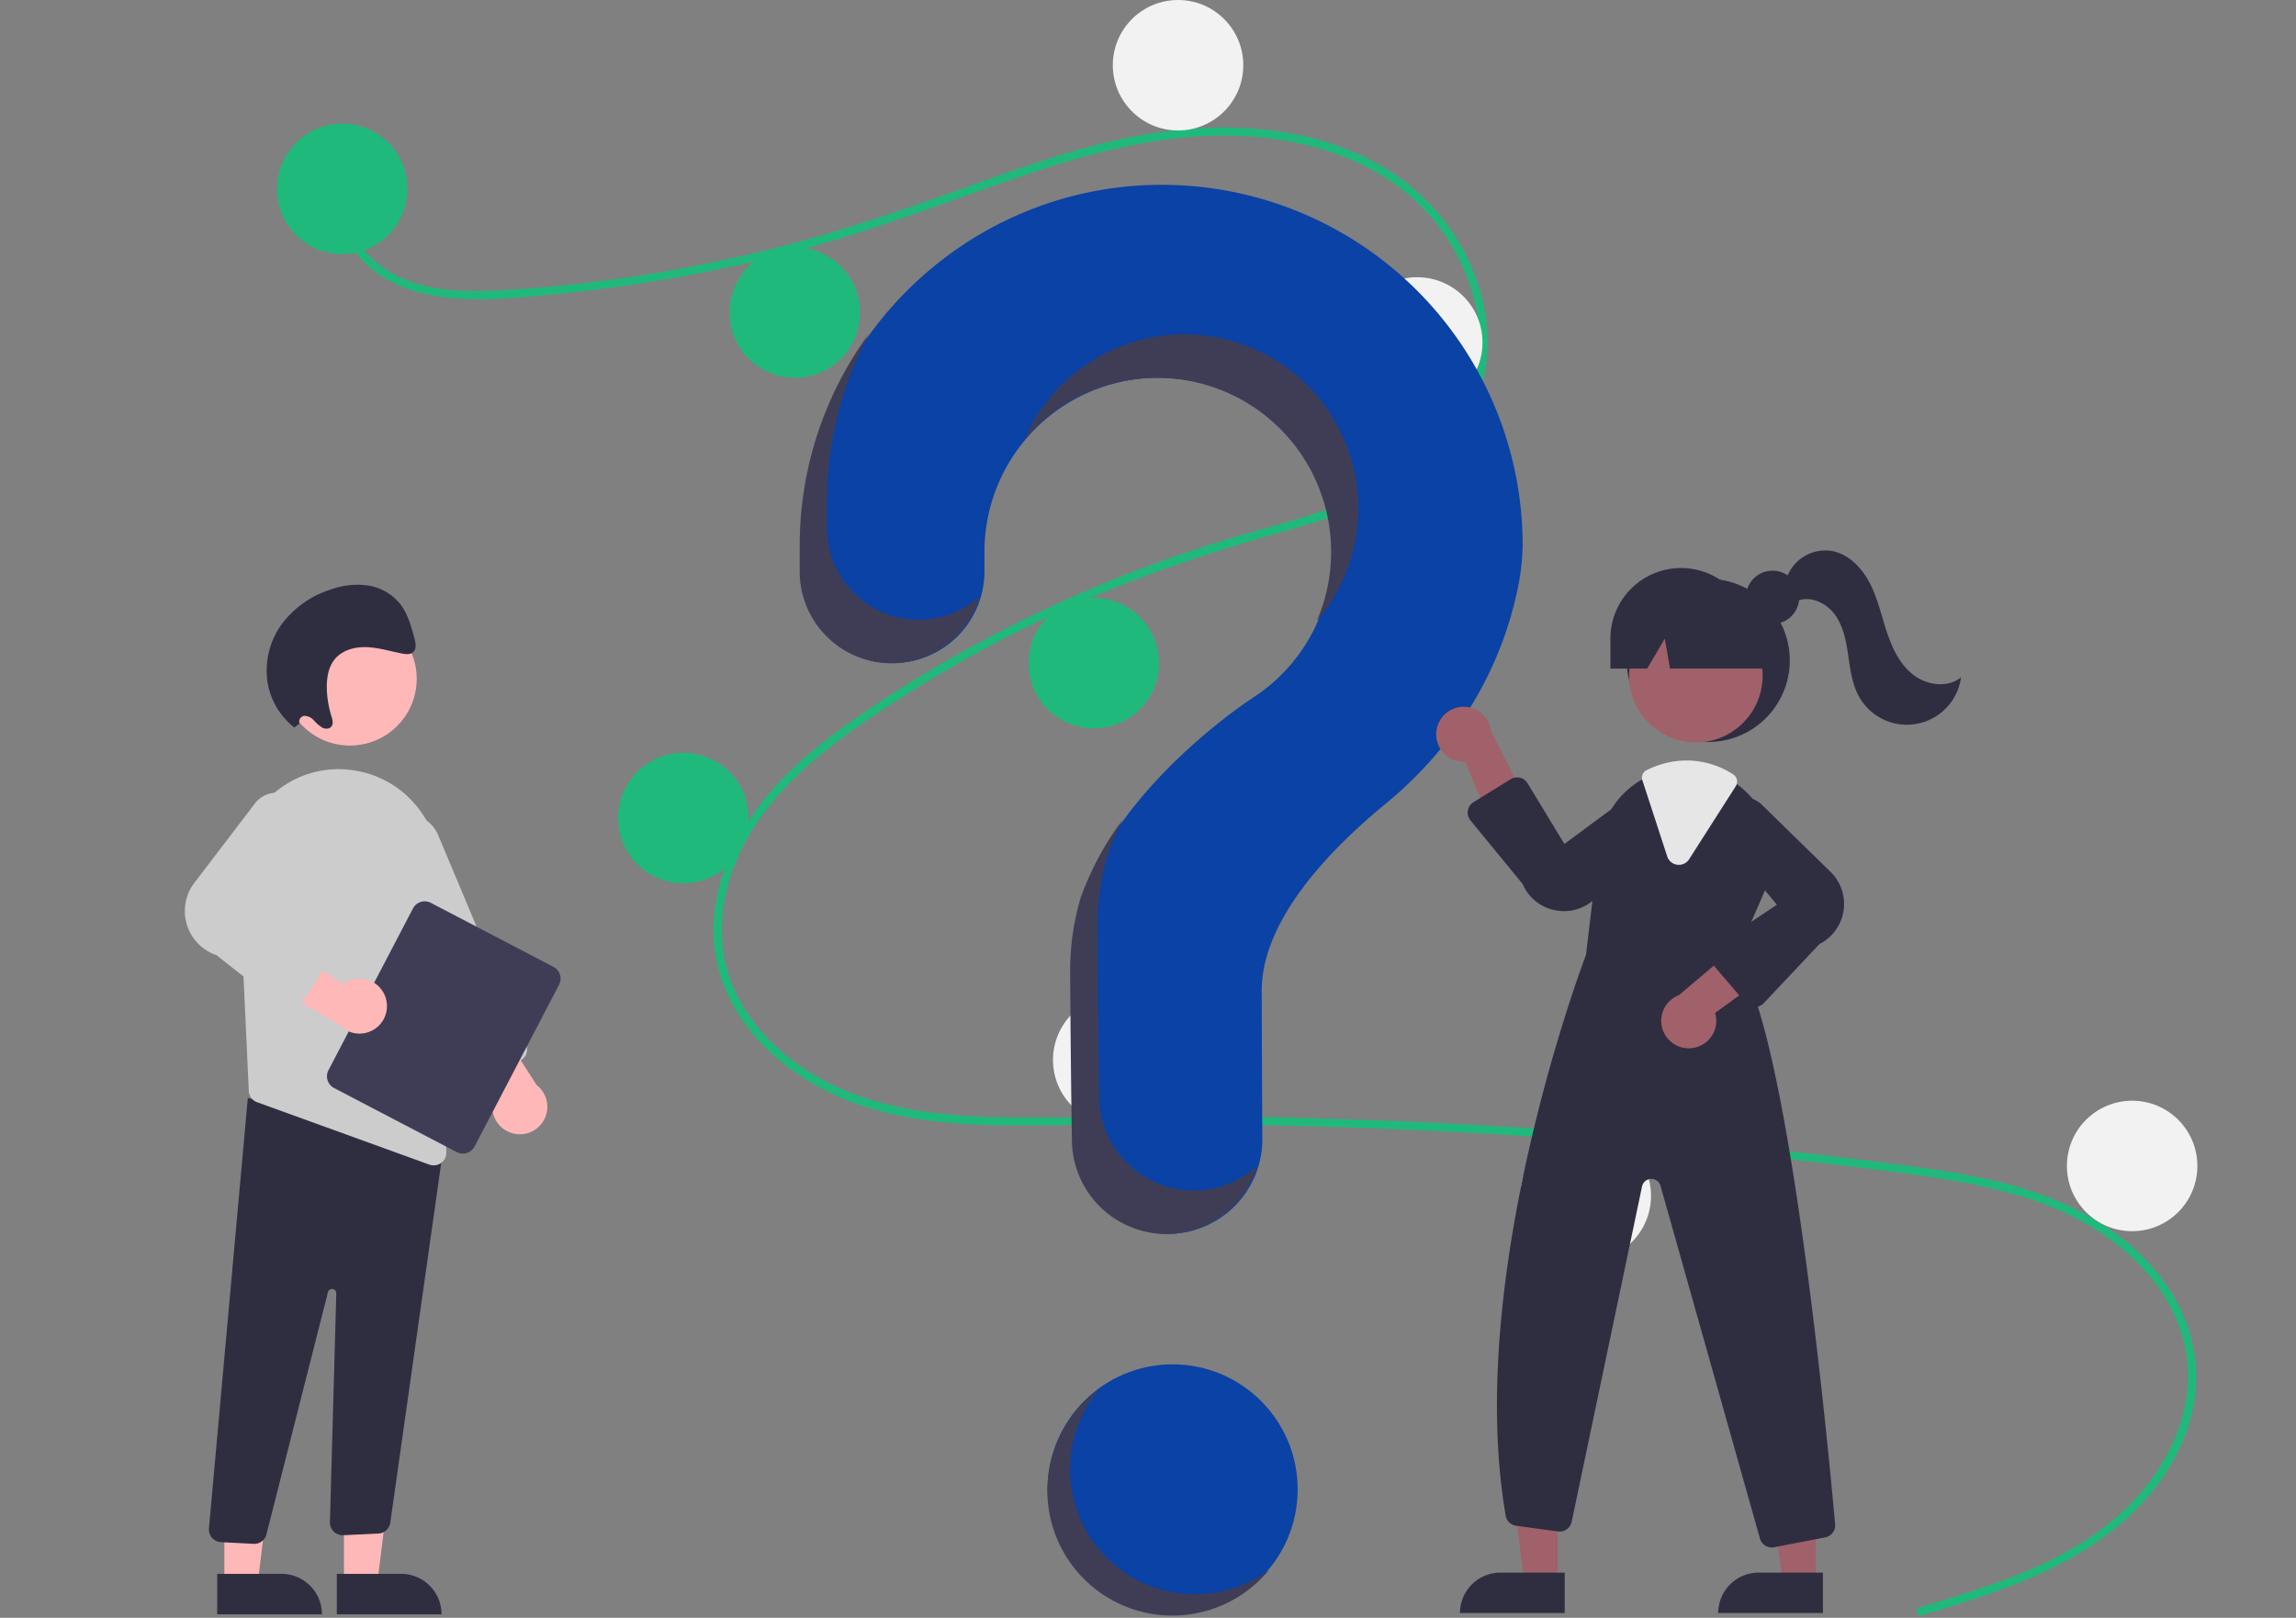 <svg xmlns="http://www.w3.org/2000/svg" xmlns:xlink="http://www.w3.org/1999/xlink" data-name="Layer 1" width="844.675" height="595.262"><rect width="100%" height="100%" fill="#808080" stroke="none"/><rect id="backgroundrect" width="100%" height="100%" x="0" y="0" fill="none" stroke="none"/><g class="currentLayer" style=""><title>Layer 1</title><circle cx="431.393" cy="548" r="46" fill="#0a42a5" id="svg_1"/><path d="M706.199,591.416 c25.735,-7.729 53.094,-15.788 73.503,-34.161 c18.238,-16.418 30.55,-41.489 22.995,-66.112 c-7.54,-24.572 -30.124,-40.956 -53.442,-49.105 c-13.225,-4.622 -27.061,-7.186 -40.891,-9.2 c-15.035,-2.19 -30.136,-3.984 -45.23,-5.71 q-91.677,-10.486 -184.044,-12.811 c-30.385,-0.765 -60.764,-0.747 -91.152,-0.306 c-27.139,0.394 -55.722,0.384 -80.899,-11.151 c-19.578,-8.97 -37.348,-25.289 -42.803,-46.734 c-6.297,-24.755 5.318,-49.964 21.98,-67.892 c8.783,-9.45 19.047,-17.404 29.636,-24.717 c11.487,-7.934 23.375,-15.306 35.521,-22.188 a494.634,494.634 0 0 1 74.767,-34.468 c12.746,-4.634 25.68,-8.633 38.728,-12.321 c11.017,-3.115 22.068,-6.234 32.716,-10.477 c20.583,-8.204 40.161,-22.1 45.395,-44.881 c4.96,-21.591 -3.403,-45.031 -18.065,-61.071 c-16.963,-18.557 -42.539,-26.692 -67.06,-28.008 c-27.528,-1.478 -54.422,5.412 -80.297,14.156 c-27.597,9.326 -54.599,20.049 -82.778,27.603 a556.958,556.958 0 0 1 -85.196,15.837 c-14.082,1.5 -28.59,3.193 -42.756,2.045 c-11.872,-0.962 -23.684,-4.454 -32.434,-12.88 c-7.503,-7.225 -11.972,-17.154 -10.435,-27.632 c0.279,-1.903 3.17,-1.094 2.893,0.798 c-1.87,12.755 6.8,24.509 17.484,30.529 c12.348,6.958 27.374,6.968 41.122,6.172 a537.825,537.825 0 0 0 88.515,-12.796 c28.593,-6.531 56.164,-15.866 83.704,-25.839 c26.156,-9.472 52.897,-18.716 80.84,-20.767 c24.246,-1.78 49.752,1.752 70.874,14.423 c18.564,11.136 32.215,29.707 36.565,51.018 c4.25,20.825 -1.636,41.785 -17.4,56.317 c-16.321,15.046 -38.701,21.479 -59.557,27.404 c-26.452,7.514 -52.337,16.298 -77.392,27.703 a485.824,485.824 0 0 0 -72.8,40.928 c-22.246,15.202 -44.201,34.331 -51.237,61.451 c-3.277,12.633 -2.672,26.032 2.812,37.965 c4.876,10.61 12.907,19.535 22.262,26.419 c22.321,16.424 50.453,19.797 77.414,20.132 c30.281,0.377 60.564,-0.645 90.855,-0.148 q92.599,1.52 184.819,11.273 q23.108,2.446 46.158,5.407 c13.822,1.776 27.69,3.541 41.278,6.695 c24.162,5.608 47.674,16.392 62.692,36.878 a61.319,61.319 0 0 1 11.947,30.446 c1.051,11.524 -1.77,23.069 -6.98,33.321 c-11.532,22.69 -33.134,37.123 -56.073,46.605 c-12.287,5.079 -25.032,8.926 -37.752,12.746 c-1.853,0.557 -2.645,-2.338 -0.798,-2.893 z" fill="#20b97c" id="svg_2" class="" fill-opacity="1"/><circle cx="125.893" cy="69.5" r="24" fill="#20b97c" id="svg_3" class="" fill-opacity="1"/><circle cx="292.393" cy="115" r="24" fill="#20b97c" id="svg_4" class="" fill-opacity="1"/><circle cx="433.393" cy="24" r="24" fill="#f2f2f2" id="svg_5"/><circle cx="521.393" cy="126" r="24" fill="#f2f2f2" id="svg_6"/><circle cx="402.393" cy="244" r="24" fill="#20b97c" id="svg_7" class="" fill-opacity="1"/><circle cx="251.393" cy="301" r="24" fill="#20b97c" id="svg_8" class="" fill-opacity="1"/><circle cx="411.393" cy="390" r="24" fill="#f2f2f2" id="svg_9"/><circle cx="583.393" cy="440" r="24" fill="#f2f2f2" id="svg_10"/><circle cx="784.393" cy="429" r="24" fill="#f2f2f2" id="svg_11"/><path d="M426.465,68.003 c-71.892,0.508 -130.756,58.93 -131.777,130.816 c-0.009,0.664 -0.014,5.33 -0.013,11.434 a33.748,33.748 0 0 0 33.744,33.746 h0 a33.769,33.769 0 0 0 33.761,-33.798 c-0.003,-4.152 -0.006,-7.026 -0.006,-7.202 a64,64 0 1 1 98.52,53.879 l0.012,0.014 s-48.028,30.92 -62.671,73.335 l0.012,0.003 a94.004,94.004 0 0 0 -3.874,26.768 c0,3.725 0.219,36.321 0.643,62.778 a34.786,34.786 0 0 0 34.79,34.222 h0 a34.796,34.796 0 0 0 34.794,-35.011 c-0.147,-24.229 -0.227,-52.442 -0.227,-54.489 c0,-26.045 25.125,-51.995 45.764,-68.917 c23.766,-19.487 40.868,-46.043 47.737,-75.999 a86.762,86.762 0 0 0 2.499,-18.834 A132.75,132.75 0 0 0 426.465,68.003 z" fill="#0a42a5" id="svg_12"/><circle cx="628.449" cy="242.996" r="30" fill="#2f2e41" id="svg_14"/><polygon points="573.012 582.129 560.753 582.129 554.92 534.841 573.015 534.841 573.012 582.129" fill="#a0616a" id="svg_15"/><path d="M551.996,578.626h23.644a0,0,0,0,1,0,0v14.887a0,0,0,0,1,0,0H537.109a0,0,0,0,1,0,0v0A14.887,14.887,0,0,1,551.996,578.626Z" fill="#2f2e41" id="svg_16"/><polygon points="668.012 582.129 655.753 582.129 649.92 534.841 668.015 534.841 668.012 582.129" fill="#a0616a" id="svg_17"/><path d="M646.996,578.626h23.644a0,0,0,0,1,0,0v14.887a0,0,0,0,1,0,0H632.109a0,0,0,0,1,0,0v0A14.887,14.887,0,0,1,646.996,578.626Z" fill="#2f2e41" id="svg_18"/><circle cx="623.89" cy="248.61" r="24.561" fill="#a0616a" id="svg_19"/><path d="M638.529,352.406 l10.99,-25.25 a31.383,31.383 0 0 0 -6.95,-35.6 a31.873,31.873 0 0 0 -3.07,-2.67 a30.935,30.935 0 0 0 -18.99,-6.57 a32.179,32.179 0 0 0 -13.4,2.98 c-0.36,0.16 -0.71,0.33 -1.07,0.5 c-0.69,0.33 -1.37,0.69 -2.03,1.06 a31.678,31.678 0 0 0 -15.7,23.88 l-4.85,40.64 c-1.22,3.19 -44.74,118.39 -29.52,206.34 a4.467,4.467 0 0 0 3.82,3.67 l15.43,2.1 a4.497,4.497 0 0 0 5.01,-3.53 l25.89,-123.41 a3.503,3.503 0 0 1 6.8,-0.23 l36.58,129.78 a4.471,4.471 0 0 0 4.31,3.28 a5.122,5.122 0 0 0 0.87,-0.08 l18.85,-3.63 a4.471,4.471 0 0 0 3.63,-4.81 C672.359,529.966 657.639,375.236 638.529,352.406 z" fill="#2f2e41" id="svg_20"/><path d="M528.439,269.05 A10.056,10.056 0 0 0 539.034,280.253 l13.729,32.992 l10.385,-15.394 l-14.629,-28.97 a10.11,10.11 0 0 0 -20.079,0.169 z" fill="#a0616a" id="svg_21"/><path d="M622.528,385.626 a10.056,10.056 0 0 0 8.427,-12.913 l28.885,-21.038 l-17.39,-6.512 l-24.764,20.977 a10.11,10.11 0 0 0 4.842,19.487 z" fill="#a0616a" id="svg_22"/><path d="M575.44,335.241 a17.057,17.057 0 0 1 -3.298,-0.325 a16.305,16.305 0 0 1 -11.948,-9.616 l-19.234,-23.453 a4.501,4.501 0 0 1 1.111,-6.681 l13.684,-8.471 a4.5,4.5 0 0 1 6.215,1.49 l13.556,22.334 L601.488,291.333 A9.721,9.721 0 0 1 612.798,306.894 l-25.912,23.637 A16.253,16.253 0 0 1 575.44,335.241 z" fill="#2f2e41" id="svg_23"/><path d="M645.59,370.513 c-0.035,0 -0.071,0 -0.106,-0.001 a4.508,4.508 0 0 1 -3.311,-1.57 l-12.166,-14.193 a4.5,4.5 0 0 1 0.92,-6.673 l22.781,-15.188 l-20.638,-24.812 a9.721,9.721 0 0 1 14.887,-12.183 l25.084,24.513 a16.525,16.525 0 0 1 -3.675,26.94 l-20.501,21.754 A4.507,4.507 0 0 1 645.59,370.513 z" fill="#2f2e41" id="svg_24"/><path d="M617.645,318.214 a4.632,4.632 0 0 1 -0.584,-0.037 a4.461,4.461 0 0 1 -3.71,-3.069 l-9.142,-28.029 a3.083,3.083 0 0 1 1.594,-3.725 l0.297,-0.14 c0.269,-0.128 0.535,-0.254 0.807,-0.375 a32.574,32.574 0 0 1 13.603,-3.023 a31.327,31.327 0 0 1 17.161,5.157 a3.13,3.13 0 0 1 0.901,4.294 L621.422,316.135 A4.455,4.455 0 0 1 617.645,318.214 z" fill="#e6e6e6" id="svg_25"/><circle cx="652.101" cy="219.786" r="9.817" fill="#2f2e41" id="svg_26"/><path d="M618.449,208.996 h0 a26,26 0 0 0 -26,26 v11 h13.529 l6.471,-11 l1.941,11 h41.059 l-11,-11 A26,26 0 0 0 618.449,208.996 z" fill="#2f2e41" id="svg_27"/><path d="M657.147,213.062 a15.15,15.15 0 0 1 16.481,-10.396 c6.256,1.046 11.202,6.075 14.149,11.691 s4.308,11.903 6.289,17.928 s4.791,12.084 9.793,15.984 s12.677,4.958 17.59,0.946 a20.118,20.118 0 0 1 -37.477,7.181 c-2.592,-4.612 -3.261,-10.017 -4.03,-15.251 s-1.767,-10.65 -4.862,-14.94 s-8.888,-7.093 -13.804,-5.139 z" fill="#2f2e41" id="svg_28"/><path d="M337.947,228.038 h0 a33.748,33.748 0 0 1 -33.744,-33.746 c-0,-6.104 0.004,-10.771 0.013,-11.434 a131.507,131.507 0 0 1 15.359,-59.909 a131.803,131.803 0 0 0 -25.359,75.909 c-0.009,0.664 -0.014,5.33 -0.013,11.434 a33.748,33.748 0 0 0 33.744,33.746 h0 A33.773,33.773 0 0 0 360.434,219.448 A33.622,33.622 0 0 1 337.947,228.038 z" fill="#3f3d56" id="svg_29"/><path d="M428.753,139.109 a64.004,64.004 0 0 1 55.659,89.413 a63.997,63.997 0 1 0 -107.426,-66.985 A63.871,63.871 0 0 1 428.753,139.109 z" fill="#3f3d56" id="svg_30"/><path d="M439.135,438.038 h0 a34.787,34.787 0 0 1 -34.79,-34.222 c-0.423,-26.456 -0.643,-59.052 -0.643,-62.778 a94.004,94.004 0 0 1 3.874,-26.768 l-0.012,-0.003 a95.069,95.069 0 0 1 5.494,-12.701 a110.047,110.047 0 0 0 -15.494,28.701 l0.012,0.003 a94.004,94.004 0 0 0 -3.874,26.768 c0,3.725 0.219,36.321 0.643,62.778 a34.787,34.787 0 0 0 34.79,34.222 h0 a34.803,34.803 0 0 0 33.402,-25.048 A34.66,34.66 0 0 1 439.135,438.038 z" fill="#3f3d56" id="svg_31"/><polygon points="126.541 582.585 138.8 582.584 144.633 535.296 126.538 535.297 126.541 582.585" fill="#ffb8b8" id="svg_32"/><path d="M765.63,2056.855 H804.161 a0,0 0 0 1 0,0 v14.887 a0,0 0 0 1 0,0 H780.517 A14.887,14.887 0 0 1 765.63,2056.855 v0 A0,0 0 0 1 765.63,2056.855 z" transform="rotate(179.997 464.054,1325.404) " fill="#2f2e41" id="svg_33"/><polygon points="82.541 582.585 94.8 582.584 100.633 535.296 82.538 535.297 82.541 582.585" fill="#ffb8b8" id="svg_34"/><path d="M633.63,2056.857 H672.161 a0,0 0 0 1 0,0 v14.887 a0,0 0 0 1 0,0 H648.517 A14.887,14.887 0 0 1 633.63,2056.857 v0 A0,0 0 0 1 633.63,2056.857 z" transform="rotate(179.997 376.054,1325.406) " fill="#2f2e41" id="svg_35"/><path d="M93.254,568.041 l-11.975,-0.63 a4.673,4.673 0 0 1 -4.419,-4.967 l14.313,-158.466 l65.911,17.786 l6.35,-1.732 L143.576,560.317 a4.696,4.696 0 0 1 -4.358,3.945 l-12.909,0.601 a4.674,4.674 0 0 1 -4.931,-4.796 l2.339,-84.196 a1.558,1.558 0 0 0 -3.083,-0.36 L98.077,564.323 a4.646,4.646 0 0 1 -4.569,3.726 C93.424,568.049 93.339,568.047 93.254,568.041 z" fill="#2f2e41" id="svg_36"/><circle cx="128.742" cy="249.759" r="24.561" fill="#ffb8b8" id="svg_37"/><path d="M87.85,321.918 l2.701,58.267 l0.976,21.199 a4.642,4.642 0 0 0 3.074,4.175 l63.336,22.943 a4.477,4.477 0 0 0 1.6,0.28 a4.644,4.644 0 0 0 4.664,-4.788 L161.603,319.228 A36.93,36.93 0 0 0 130.86,283.551 c-0.613,-0.093 -1.236,-0.187 -1.859,-0.27 a36.249,36.249 0 0 0 -29.165,9.441 a37.236,37.236 0 0 0 -11.986,29.196 z" fill="#ccc" id="svg_38"/><path d="M188.192,416.876 a10.064,10.064 0 0 1 -5.369,-15.227 l-21.478,-28.56 l18.534,-1.147 l17.554,27.297 a10.111,10.111 0 0 1 -9.242,17.637 z" fill="#ffb8b8" id="svg_39"/><path d="M173.091,396.481 a4.644,4.644 0 0 1 -2.541,-2.518 L138.192,316.868 a12.463,12.463 0 1 1 22.984,-9.647 l32.358,77.095 a4.679,4.679 0 0 1 -2.5,6.118 l-14.365,6.029 a4.642,4.642 0 0 1 -3.577,0.017 z" fill="#ccc" id="svg_40"/><path d="M120.845,393.762 L151.925,334.253 a4.878,4.878 0 0 1 6.575,-2.063 l45.112,23.56 a4.878,4.878 0 0 1 2.063,6.575 l-31.079,59.509 a4.878,4.878 0 0 1 -6.575,2.063 L122.909,400.337 A4.878,4.878 0 0 1 120.845,393.762 z" fill="#3f3d56" id="svg_41"/><path d="M141.688,366.574 a10.064,10.064 0 0 0 -15.517,-4.46 l-29.778,-19.754 l-0.051,18.57 L124.628,376.841 a10.111,10.111 0 0 0 17.06,-10.267 z" fill="#ffb8b8" id="svg_42"/><path d="M104.038,370.75 l-24.337,-19.278 a17.163,17.163 0 0 1 -7.823,-27.135 l22.097,-28.96 a10.096,10.096 0 0 1 17.13,10.284 l-17.484,28.6 l25.694,12.187 a4.674,4.674 0 0 1 1.948,6.72 l-10.372,16.414 a4.682,4.682 0 0 1 -3.167,2.111 c-0.026,0.004 -0.051,0.008 -0.077,0.012 A4.696,4.696 0 0 1 104.038,370.75 z" fill="#ccc" id="svg_43"/><path d="M110.183,266.205 a2.135,2.135 0 0 1 1.856,-2.819 a4.93,4.93 0 0 1 3.476,1.715 a13.833,13.833 0 0 0 3.071,2.637 c1.188,0.599 2.8,0.514 3.477,-0.628 c0.636,-1.072 0.2,-2.508 -0.185,-3.753 a36.907,36.907 0 0 1 -1.63,-9.77 c-0.111,-3.7 0.411,-7.562 2.46,-10.448 c2.644,-3.725 7.371,-5.139 11.845,-5.036 s8.875,1.484 13.307,2.357 c1.53,0.301 3.328,0.456 4.352,-0.73 c1.088,-1.261 0.688,-3.301 0.226,-5.004 c-1.201,-4.417 -2.475,-8.985 -5.265,-12.552 a18.898,18.898 0 0 0 -12.061,-6.79 a28.938,28.938 0 0 0 -13.462,1.528 a36.096,36.096 0 0 0 -17.683,12.319 a29.236,29.236 0 0 0 -5.578,21.6 a26.667,26.667 0 0 0 9.886,16.855 z" fill="#2f2e41" id="svg_44"/><path d="M421.258,582.78 a45.994,45.994 0 0 1 -17.07,-71.489 a45.997,45.997 0 1 0 62.569,66.464 A45.969,45.969 0 0 1 421.258,582.78 z" fill="#3f3d56" id="svg_45"/></g></svg>